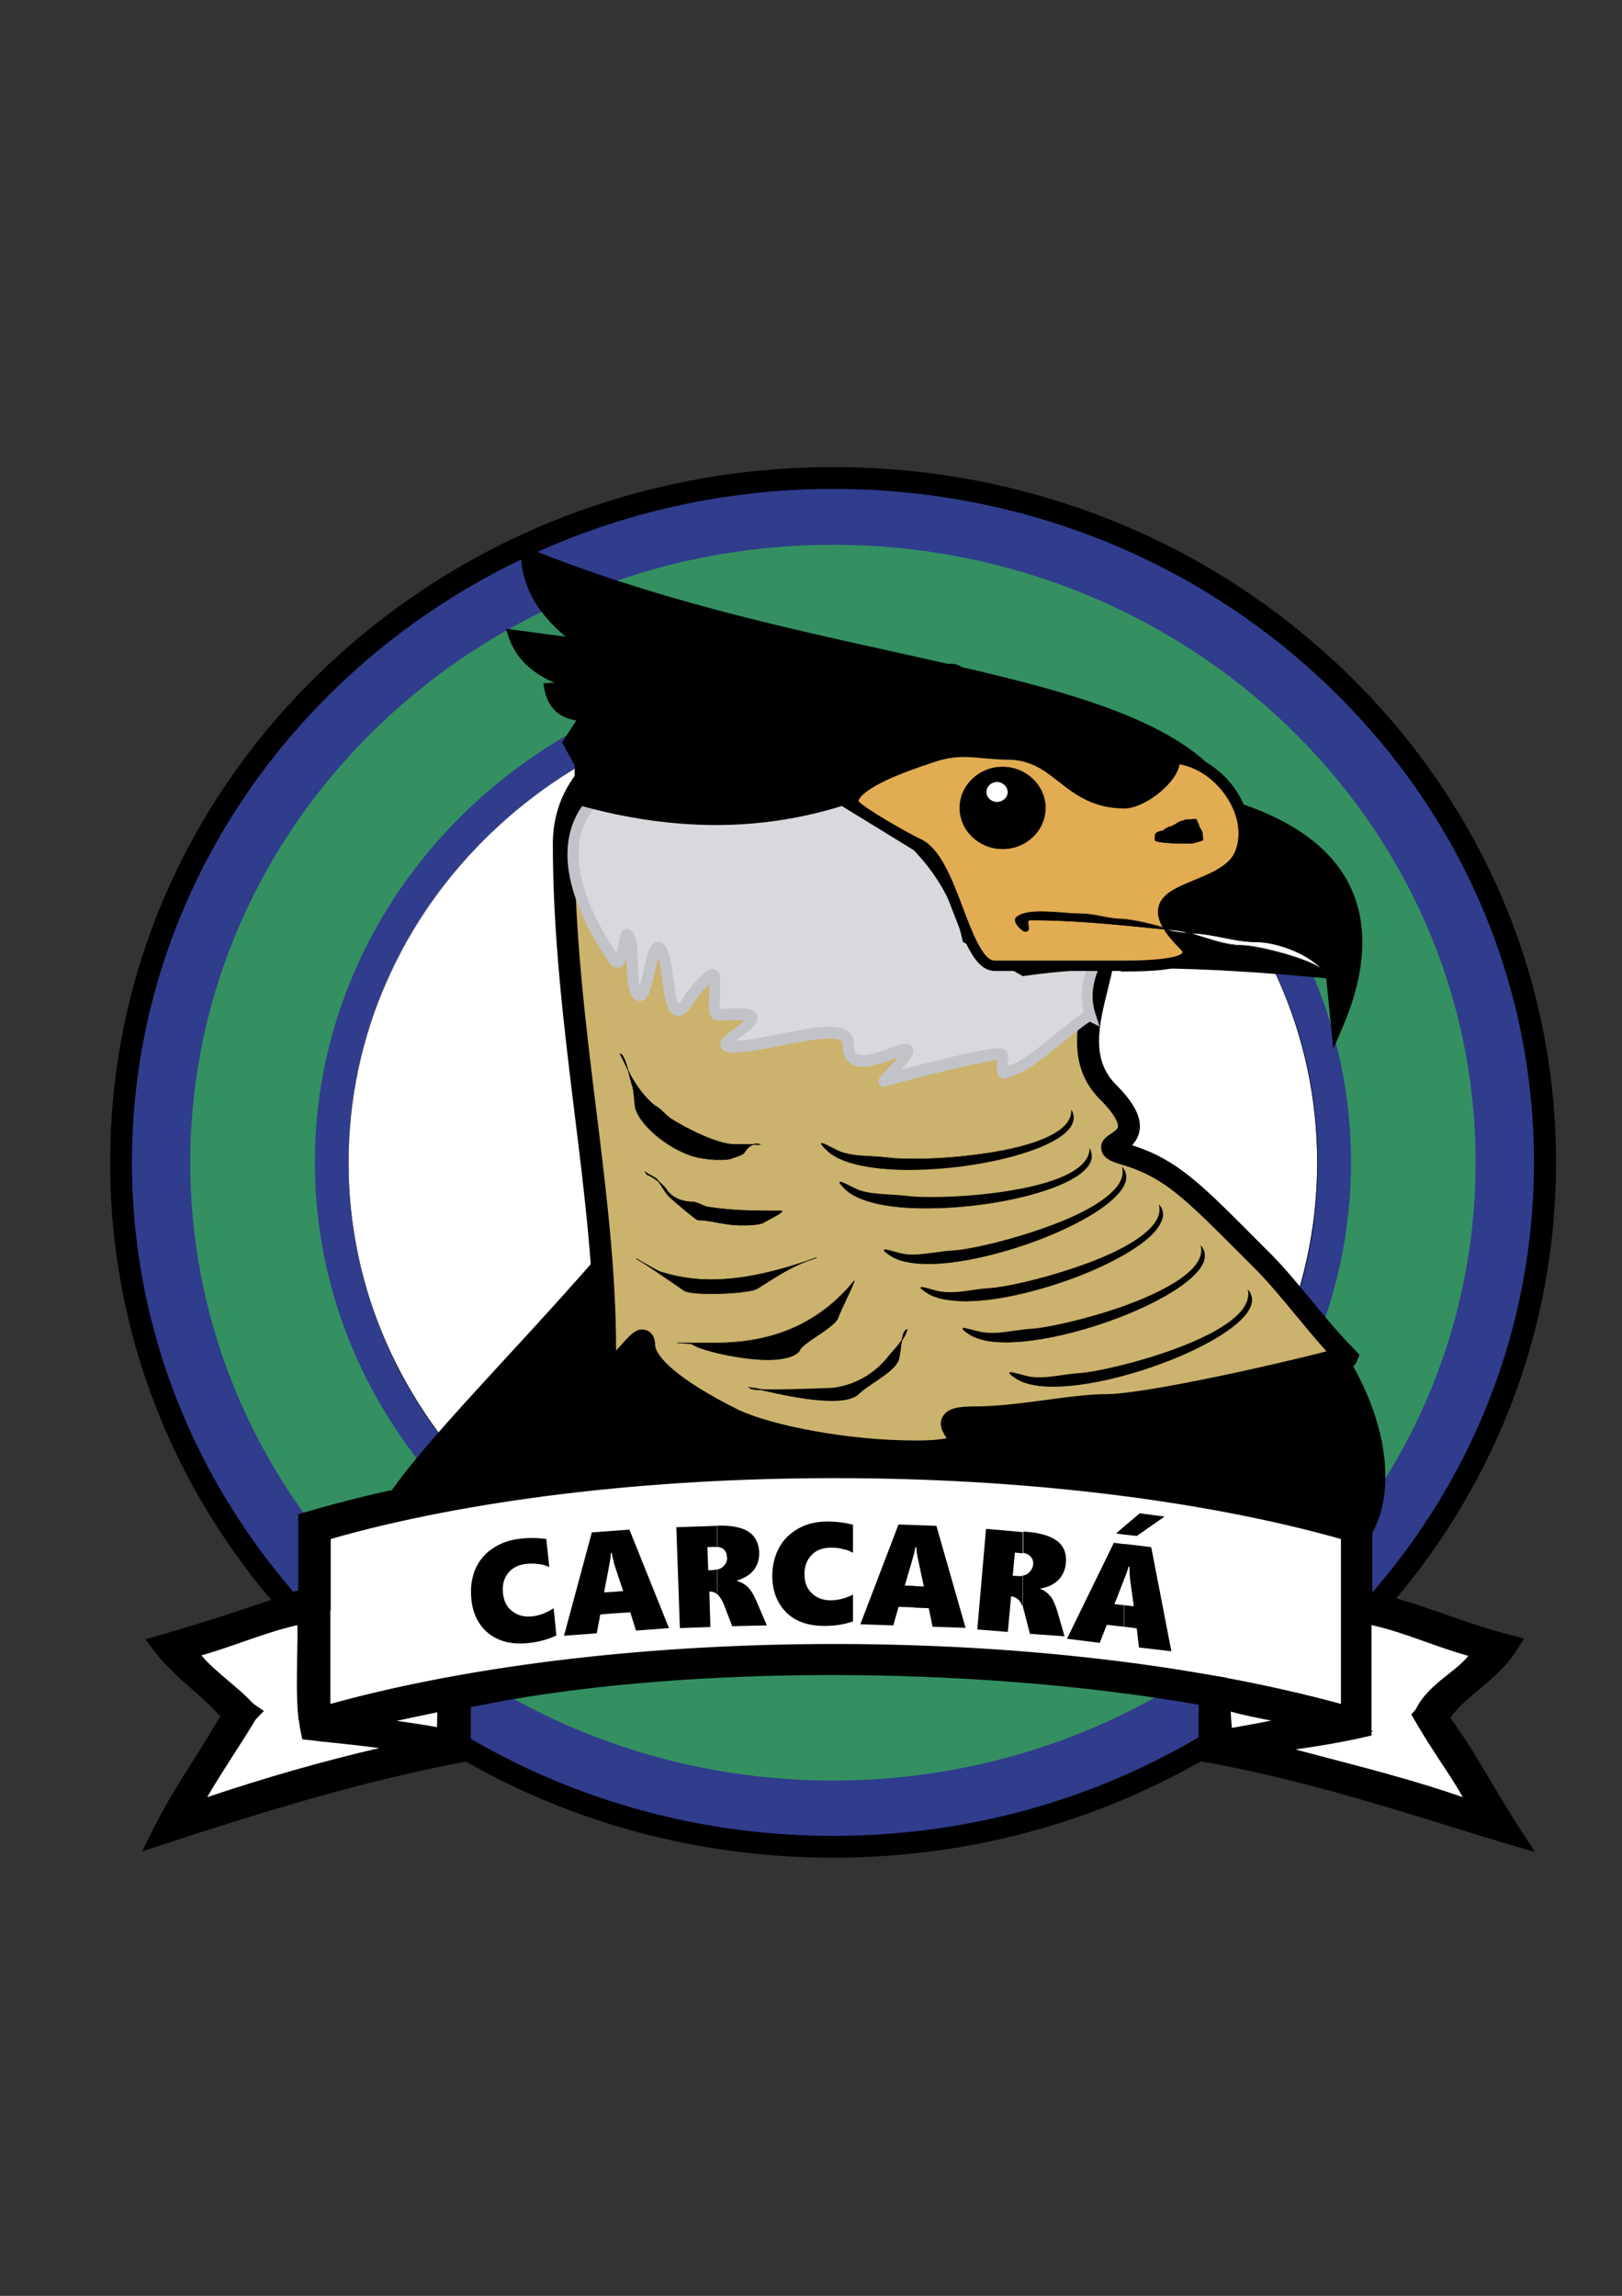 <?xml version="1.0" encoding="utf-8"?>
<!-- Generator: Adobe Illustrator 21.0.2, SVG Export Plug-In . SVG Version: 6.00 Build 0)  -->
<svg version="1.1" id="Camada_1" xmlns="http://www.w3.org/2000/svg" xmlns:xlink="http://www.w3.org/1999/xlink" x="0px" y="0px"
	 viewBox="0 0 595 842" style="enable-background:new 0 0 595 842;" xml:space="preserve">
<rect x="0" y="0" width="595" height="842" fill="#333333" stroke="none"/>
<style type="text/css">
	.st0{fill-rule:evenodd;clip-rule:evenodd;fill:#303C8C;}
	.st1{fill-rule:evenodd;clip-rule:evenodd;fill:#349061;}
	.st2{fill-rule:evenodd;clip-rule:evenodd;fill:#FFFFFF;}
	.st3{fill-rule:evenodd;clip-rule:evenodd;}
	.st4{fill-rule:evenodd;clip-rule:evenodd;fill:#CBB36D;}
	.st5{fill-rule:evenodd;clip-rule:evenodd;fill:#D8D9DD;}
	.st6{fill:#C2C3C9;}
	.st7{fill-rule:evenodd;clip-rule:evenodd;fill:#E2AC52;}
</style>
<g>
	<path class="st0" d="M305.6,175.4c-144.2,0-261.2,112.4-261.2,251s117,251,261.2,251c144.1,0,261.1-112.4,261.1-251
		S449.8,175.4,305.6,175.4z"/>
	<path d="M118.2,606.7C68,558.5,40.4,494.5,40.4,426.3c0-68.1,27.6-132.2,77.8-180.4c50.1-48.1,116.7-74.6,187.5-74.6
		c70.8,0,137.3,26.5,187.4,74.6c50.1,48.2,77.7,112.2,77.7,180.4S543.1,558.5,493,606.7c-50.1,48.1-116.6,74.6-187.4,74.6
		C234.8,681.3,168.3,654.8,118.2,606.7z M48.4,426.3c0,136.2,115.4,247,257.2,247c68.7,0,133.2-25.7,181.8-72.4
		c48.5-46.7,75.3-108.7,75.3-174.6c0-65.9-26.7-127.9-75.3-174.6c-48.6-46.7-113.1-72.4-181.8-72.4
		C163.8,179.4,48.4,290.2,48.4,426.3z"/>
</g>
<path class="st1" d="M305.6,199.8c-130.2,0-235.8,101.5-235.8,226.6c0,125.1,105.6,226.6,235.8,226.6
	c130.1,0,235.7-101.4,235.7-226.6C541.4,301.3,435.7,199.8,305.6,199.8z"/>
<path class="st0" d="M305.6,609c-104.7,0-190.1-82.1-190.1-182.7s85.4-182.7,190.1-182.7c104.6,0,190,82.1,190,182.7
	S410.2,609,305.6,609z"/>
<g>
	<path class="st2" d="M305.6,255.6c-98.1,0-177.8,76.5-177.8,170.8c0,94.3,79.6,170.9,177.8,170.9c98.1,0,177.6-76.5,177.6-170.9
		C483.3,332.1,403.7,255.6,305.6,255.6z"/>
	<path d="M236.4,583.9c-21.2-8.6-40.2-20.9-56.5-36.6c-16.3-15.7-29.2-34-38.1-54.3c-9.3-21.1-14-43.5-14-66.5
		c0-23.1,4.7-45.4,14-66.5c9-20.3,21.8-38.6,38.1-54.3c16.3-15.7,35.4-28,56.5-36.6c21.9-8.9,45.2-13.4,69.2-13.4
		c24,0,47.3,4.5,69.2,13.4c21.2,8.6,40.2,20.9,56.5,36.6c16.3,15.7,29.1,34,38.1,54.3c9.3,21.1,14,43.4,14,66.5
		c0,23.1-4.7,45.5-14,66.5c-9,20.4-21.8,38.6-38.1,54.3c-16.3,15.7-35.3,28-56.5,36.6c-21.9,8.9-45.2,13.4-69.2,13.4
		C281.6,597.3,258.3,592.8,236.4,583.9z M236.5,269.1c-21.2,8.6-40.2,20.9-56.5,36.6c-16.3,15.7-29.1,33.9-38.1,54.3
		c-9.3,21-14,43.4-14,66.4c0,23,4.7,45.4,14,66.4c9,20.3,21.8,38.6,38.1,54.3c16.3,15.7,35.3,28,56.5,36.6
		c21.9,8.9,45.2,13.4,69.1,13.4c24,0,47.2-4.5,69.1-13.4c21.1-8.6,40.1-20.9,56.4-36.6c16.3-15.7,29.1-33.9,38.1-54.3
		c9.3-21,14-43.4,14-66.4c0-23-4.7-45.4-14-66.4c-8.9-20.3-21.7-38.6-38.1-54.3c-16.3-15.7-35.3-28-56.4-36.6
		c-21.9-8.9-45.1-13.4-69.1-13.4C281.7,255.7,258.4,260.2,236.5,269.1z"/>
</g>
<g>
	<path class="st3" d="M270.1,388.5c9.4,53.9-218.9,226-82.1,167.5c48.2-20.6,107.8-9.9,163.1-9.9c40.5,0,89.9,2.2,115.7,16.8
		c52.8,29.9,61.3-104.2-115.7-143.4C331.3,415.2,287.9,389.5,270.1,388.5z"/>
	<path d="M138.4,570.8c-5.6-7.9,0.2-18.2,11.3-32.2c9-11.3,22.1-25.6,36-40.7c18.4-20,39.2-42.6,54.5-62.8
		c20.2-26.7,23.2-39.3,22.1-45.2l-1.7-9.9l10.1,0.6c11.4,0.6,28.9,8.7,47.6,17.3c13.1,6,26.7,12.3,34.7,14.1
		c46.3,10.2,83.8,27.5,111.6,51.3c22.4,19.2,37.4,42.1,42.1,64.5c4,19-0.1,35.1-10.9,42.9c-5.2,3.8-16.3,8.7-32.9-0.7
		c-24.9-14.2-75.7-15.8-111.7-15.8c-14.3,0-29-0.7-43.2-1.4c-40.6-2-82.5-4-116.7,10.6c-14,6-24.5,9.7-32.2,11.4
		c-1.9,0.4-5.2,1.2-8.7,1.2C146,576,141.3,574.9,138.4,570.8z M308.7,536.8c14,0.7,28.6,1.4,42.5,1.4c41.1,0,91.8,2,119.6,17.9
		c3.7,2.1,10.7,5.2,15.5,1.7c4.4-3.2,7.6-12.8,4.6-26.7c-11.7-55.9-83.6-90.7-141.6-103.5c-9.7-2.2-23.4-8.5-37.9-15.1
		c-11.6-5.3-24.4-11.2-33.6-14.1c-4.7,26.2-36.9,63.1-80.4,110.4c-15.9,17.3-36.8,40-43.2,50.9c4.8-1,13.8-3.6,30.7-10.9
		c24.8-10.6,52.4-13.3,80.5-13.3C279.8,535.4,294.3,536.1,308.7,536.8z"/>
</g>
<g>
	<path class="st2" d="M544.2,666.1l-96.5-27.7l-1.5-19.7c-102.3-15-196.1-13.5-281.7,4.2l-0.4,18.4l-96,24.7c5-16.1,13-28.2,22.6-38
		c-12.7-8.9-22-17-22.6-23.5l49.2-16.8v-26.3c112.4-33.2,250.3-36.6,378.7,0v27.2l48.2,15.9c4.4,3.9-14.3,16.4-21.5,24.6
		C529.9,641.5,541.5,652.6,544.2,666.1z"/>
	<path d="M444,641.5l-1.5-19.2c-98.6-14.2-190.8-12.8-274.1,4l-0.4,18.3L62.1,671.8l2.1-6.9c4.4-13.9,11-25.8,20.4-36.2
		c-13.7-9.9-19.9-17.2-20.5-23.8l-0.3-3.2l49.5-16.9v-26.4l2.9-0.8c118.9-35.1,257.7-35.1,380.9,0l2.9,0.8v27.3l46.3,15.3l0.6,0.5
		c1.3,1.2,2,2.7,2,4.5c0,4.7-5,9.3-13.8,17c-2.6,2.3-5.2,4.6-7.3,6.7c1.9,3,4.1,6,6.4,9.1c5.9,8.2,12.1,16.6,14.1,26.5l1.3,6.5
		L444,641.5z M160.6,619.7l3.1-0.6c85.9-17.8,181.2-19.3,283.1-4.3l3.2,0.5l1.5,20.1l86.6,24.9c-2.5-5.6-6.4-11.1-10.5-16.7
		c-2.9-4-5.9-8.1-8.4-12.3l-1.5-2.5l1.9-2.2c2.6-2.9,6.4-6.3,10.1-9.5c3.2-2.8,8.1-7,10.2-9.7L492,591.5v-27.1
		c-120.1-33.6-254.9-33.6-370.7,0v26.1L73.1,607c2,3.5,7.3,9.1,19.8,17.8l3.9,2.7l-3.3,3.4c-8.4,8.6-14.7,18.2-19.2,29.5l85.9-22.1
		L160.6,619.7z"/>
</g>
<g>
	<path class="st3" d="M140.9,637.2c-7.7-1-17.4-1.9-26.6-3c-2.4-12.4-0.4-29-1.1-43.1c-16.6,3-29.3,9.7-45.1,13.4
		c3,8.4,15.8,15.6,22.6,23.5c-7.4,12.8-16.2,24.3-22.6,38c23.2-8.2,47.4-15.4,72.9-21.2v3.7c-28.1,6.8-54.7,15.2-81.1,23.8
		c7.7-15.3,17.4-28.5,25.6-43.1c-7.4-9.6-18.3-16-25.6-25.7c18.3-5.3,36-11.2,53.4-17.4v-27.7c8.9-2.6,18.1-5,27.7-7.2v4.1
		c-8.1,1.9-16,4-23.6,6.2v68.8c7.6-2.2,15.5-4.2,23.6-6.1v3.9l-15.4,3.2c4.8,1.4,10.1,2.4,15.4,3.2V637.2z M164.5,638.4
		c0.2-3.3,0.4-11.4,0-15.4l-23.6,5v-3.9c98.3-22.8,231.9-22.6,330.5-0.1v4c-7.3-1.4-15-2.7-21.5-5c-4.5,1.3-0.9,10.7-2.1,15.4
		c8.1-1.2,15.7-2.8,23.6-4.2v3.9c-5.2,0.7-10.4,1.4-15.4,2.4c5.1,1.4,10.2,2.8,15.4,4.2v3.7c-9-2.2-18.2-4.2-27.7-5.9V622
		c-81.4-14.8-195.3-16.3-275,1v19.5c-9.4,1.8-18.6,3.9-27.7,6v-3.7c5.1-1.2,10.2-2.3,15.4-3.4c-1.4-1.9-7.4-3.1-15.4-4.2v-2.8
		C148.9,635.6,157.1,636.6,164.5,638.4L164.5,638.4z M471.4,551.1v3.9c-98.2-22.5-232.6-22.7-330.5,0.2v-4.1
		C239.8,528.6,372.5,528.5,471.4,551.1z M499.1,558.3V587c19.2,4.1,34.8,11.7,53.4,16.4c-6.8,10.7-19.2,15.7-25.6,26.7
		c9.9,13,17.7,28.2,26.7,42.1c-27.2-8.2-53.7-17-82.2-23.9v-3.7c24.8,6.6,50.2,12.7,72.9,21.5c-3.9-11.4-15-24.6-21.5-36.9
		c4.4-10.4,19.7-15.1,21.5-24.6c-15.9-3.6-28.4-10.6-45.1-13.4v42.1c-8.8,2-18.3,3.4-27.7,4.8v-3.9c5-0.8,10-1.6,15.4-1.9
		c-4.7-1.9-9.9-3.2-15.4-4.3v-4c8.5,1.9,16.7,4,24.6,6.3v-68.8c-7.9-2.3-16.1-4.4-24.6-6.4v-3.9C481,553.3,490.2,555.7,499.1,558.3z
		"/>
	<path d="M552.4,676.1c-6.7-2-13.4-4.1-19.9-6.1c-28.4-8.8-57.7-17.8-89.5-23.6l-3.3-0.6V640l-1.6-0.5l1.6-0.3v-14
		c-84.5-14.8-193.2-14.5-267,0.9v19.6l-3.2,0.6c-39.4,7.6-75.1,18.9-108.3,29.7l-9.1,3l4.3-8.6c4.6-9.2,10-17.7,15.2-25.9
		c3.1-4.9,6.2-9.9,9.2-15c-3.1-3.6-6.7-6.8-10.5-10.1c-4.7-4.1-9.5-8.4-13.5-13.6l-3.5-4.6l5.6-1.6c15.9-4.6,32.5-9.9,50.5-16.4
		v-27.9l2.9-0.8c53.3-15.7,122.3-24.3,194.1-24.3c0.1,0,0.2,0,0.2,0c71.8,0,140.7,8.6,193.9,24.3l2.9,0.8v28.5
		c9.5,2.3,18.2,5.3,26.6,8.2c7.6,2.7,15.5,5.4,23.7,7.5l5.4,1.4l-3,4.7c-3.6,5.7-8.6,9.8-13.3,13.8c-4.1,3.4-7.9,6.6-10.8,10.6
		c5.8,7.9,10.9,16.5,15.8,24.8c3,5.1,6.2,10.3,9.4,15.3l5.9,9.1L552.4,676.1z M122.8,639.2c-3-0.3-6-0.6-9-1l-2.9-0.3l-0.6-2.9
		c-0.3-1.4-0.5-2.9-0.7-4.4l-0.5-0.1l0.4-0.1c-0.8-7.1-0.6-15-0.5-22.8c0.1-3.9,0.2-7.8,0.1-11.6c-7,1.6-13.3,3.8-19.9,6.1
		c-4.9,1.7-10,3.5-15.3,5c2.4,3,6.1,6.1,9.7,9.2c3.5,2.9,7.1,6,9.9,9.2l1.9,2.2l-1.4,2.5c-2.8,4.8-5.8,9.4-8.7,13.9
		c-3.1,4.9-6.3,9.8-9.3,15c21.2-7.1,42-13.1,63.1-18C133.9,640.4,127.8,639.7,122.8,639.2z M522.9,602.1c-6.6-2.3-12.8-4.6-19.8-6.1
		v38.7l0.6,0.3l-0.6,0.1v1.4l-3.1,0.7c-7.9,1.8-16.5,3.2-24.8,4.4c2.9,0.8,5.8,1.5,8.7,2.3c17.6,4.6,35.8,9.3,52.7,15.2
		c-2.3-4.1-5.1-8.4-7.9-12.6c-3.3-5.1-6.8-10.3-9.5-15.4l-0.9-1.7l0.7-1.7c2.5-5.9,7.7-10.1,12.4-13.8c2.8-2.2,5.5-4.4,7.2-6.6
		C533.1,605.7,527.9,603.9,522.9,602.1z M466.2,631c-4.9-1-10-1.9-14.7-3.3c0,1.2,0.1,2.8,0.2,3.8c0.1,0.7,0.1,1.4,0.2,2.2
		c3.3-0.6,6.6-1.2,9.9-1.8c1.5-0.3,3.1-0.6,4.6-0.9C466.3,631.1,466.2,631,466.2,631z M145.5,631.1c0.7,0.1,1.4,0.2,2.1,0.3
		c4.3,0.6,8.8,1.3,13.1,2.1c0-1.8,0.1-3.8,0-5.6L145.5,631.1z M306.6,542.1c-0.2,0-0.3,0-0.5,0c-68.7,0-134.1,7.9-184.9,22.3v60.5
		c106.3-29.3,263.3-29.3,370.7,0v-60.5C440.9,550.1,375.2,542.1,306.6,542.1z"/>
</g>
<g>
	<path class="st3" d="M348.7,256.1c-3.8,0-7-2.8-7-6.3c0-3.5,3.2-6.3,7-6.3c3.7,0,6.9,2.8,6.9,6.3
		C355.6,253.3,352.4,256.1,348.7,256.1z"/>
	<path d="M341.6,249.8c0-3.6,3.2-6.4,7.1-6.4c3.9,0,7,2.9,7,6.4c0,3.5-3.1,6.4-7,6.4C344.8,256.2,341.6,253.3,341.6,249.8z
		 M341.8,249.8c0,3.4,3.1,6.2,6.9,6.2c3.7,0,6.8-2.8,6.8-6.2c0-3.4-3.1-6.2-6.8-6.2C344.9,243.6,341.8,246.4,341.8,249.8z"/>
</g>
<g>
	<path class="st2" d="M349.6,249.9c-1.2,0-2.2-0.9-2.2-2.1c0-1.2,1-2,2.2-2c1.2,0,2.2,0.9,2.2,2
		C351.8,248.9,350.8,249.9,349.6,249.9z"/>
	<path d="M347.4,247.8c0-1.2,1-2.1,2.3-2.1c1.3,0,2.3,0.9,2.3,2.1c0,1.2-1,2.2-2.3,2.2C348.4,250,347.4,249,347.4,247.8z
		 M347.6,247.8c0,1.1,0.9,2,2.1,2c1.2,0,2.1-0.9,2.1-2c0-1.1-0.9-1.9-2.1-1.9C348.5,245.9,347.6,246.7,347.6,247.8z"/>
</g>
<g>
	<path class="st4" d="M405.6,343.3c0,17.8-15.1,41,0.9,57c21.5,21.3-10.7,17.9,7.1,23.1c17,5.3,25,14.3,49,38.3
		c9.9,9.8,21.4,25.8,31.2,35.6c0.9,0.9-70.4,17.9-88.3,17.9c-12.5,0-32.1,4.5-48.1,4.5c-23.2,0,13.3,12.5-21.5,12.5
		c-24.8,0-53.4-5.3-66.7-11.6c-12.5-6.2-33-17.8-33-27.6c0-8-14.3,19.7-14.3,2.7c0-58.8-15.2-121.2-15.2-186.3
		C206.8,232.8,405.6,252.4,405.6,343.3z"/>
	<path d="M267.5,524.2c-18.9-9.4-30.1-17.8-33.8-25.6c-3.6,4-7.3,7.9-11.5,6.3c-4.2-1.6-4.2-7.1-4.2-9.2c0-28.4-3.5-57.3-7.3-87.9
		c-3.9-31.8-7.9-64.7-7.9-98.3c0-16.6,8.6-30.2,24.8-39.3c14.1-7.9,33.2-12.1,55.3-12.1c30.2,0,60.9,7.8,84.4,21.5
		c27.7,16.1,42.3,38.2,42.3,63.9c0,6.2-1.6,12.8-3.2,19.3c-3.3,13.2-6.3,25.6,2.9,34.9c6.5,6.5,9.3,11.7,8.8,16.4
		c-0.3,2.6-1.5,4.5-2.8,5.9c16.4,5.3,24.9,13.8,45.2,34.2c1.6,1.6,3.2,3.2,5,5c5.1,5,10.6,11.7,15.9,18.1
		c5.2,6.3,10.6,12.8,15.4,17.5l1.9,2.1l-1,2.4c-0.9,2-1,2.3-14.2,5.6c-7.5,1.9-17.1,4.1-26.3,6.1c-14.7,3.2-40.9,8.5-51.4,8.5
		c-5.6,0-12.9,1-20.6,2c-9.2,1.2-18.7,2.5-27.5,2.5c-1.3,0-2.2,0-3,0.1c1.1,1.9,2.3,4.5,0.8,7.3c-2,3.7-7.2,5-19.2,5
		C311.6,536.2,282.2,531,267.5,524.2z M347.1,527.2c-1.1-1.7-3-4.6-1.3-7.6c1.7-3.2,5.9-3.8,11.7-3.8c8.2,0,17.5-1.2,26.4-2.4
		c8-1.1,15.6-2.1,21.7-2.1c14.6,0,64.2-11.3,81-15.7c-3.7-4.1-7.6-8.8-11.4-13.4c-5.2-6.3-10.6-12.8-15.4-17.5c-1.7-1.7-3.4-3.4-5-5
		c-20.1-20.1-27.6-27.7-42.4-32.3c-3.9-1.1-7.9-2.3-8.4-5.9c-0.5-3.1,2-4.7,3.5-5.7c1.5-1,2.5-1.7,2.6-2.6c0.1-0.7-0.2-3.6-6.5-9.9
		c-12.5-12.5-8.5-28.5-5-42.5c1.5-6.2,3-12.1,3-17.3c0-15.8-6.6-38.5-38.3-57c-22-12.8-52-20.4-80.4-20.4
		c-20.4,0-38.6,3.9-51.4,11.1c-13.7,7.7-20.7,18.6-20.7,32.3c0,33.1,4,65.8,7.9,97.4c3.8,30.7,7.3,59.6,7.3,88.4
		c0.8-0.8,1.5-1.7,2.1-2.3c3.2-3.6,5.7-6.4,9.1-5.1c1.1,0.4,3.1,1.7,3.1,5.2c0,4.2,8.1,12.8,30.7,24c11.8,5.5,39.3,11.2,65,11.2
		c6.4,0,9.6-0.5,11.2-0.8C347.2,527.3,347.2,527.2,347.1,527.2z"/>
</g>
<g>
	<path class="st5" d="M400,372.6c-1.9-0.9-21.4,17.6-27.6,19.4c-5.7,1.9-4.8,3.4-4.8-5.2c0-1.9-35.6,7.1-43.3,9.5
		c-1.4,0.4,16.6-15.2,4.3-10.4c-9.5,3.7-17.6,6.1-17.6-2.9c0-10-28.5,0.9-42.3,0.9c-10.9,0,18.1-11.9,1.9-11.9
		c-10.9,0-8.6,2.9-8.6-12.8c0-5.7-9,6.6-9,6.6c-10,17.1-6.7-18.1-11.9-18.1c-2.9,0-3.8,19.1-7.1,17.1c-3.3-2.4-1.4-17.1-3.3-20.9
		c-2.9-6.2-1.4,14.7-6.2,7.1c-45.6-69,24.7-79.8,91.7-79.8c38.5,0,47.5,23.8,73.2,43.2C425.2,341.2,392.4,348.9,400,372.6z"/>
	<path class="st6" d="M322.6,397.4c-0.9-1.4-0.1-2.2,2.4-4.8c1-1,3-3.1,4.5-4.8c0,0,0,0-0.1,0c-6.9,2.7-13.4,4.9-17.3,2.3
		c-2-1.3-3-3.7-3-7c0-0.8-0.3-1.1-0.5-1.3c-2.7-2.2-13.2-0.1-21.7,1.6c-6.5,1.3-13.1,2.6-18.1,2.6c-1.1,0-3.7,0-4.4-2.1
		c-0.8-2.3,1.5-4,5-6.6c1.1-0.8,2.8-2.1,3.8-3.1c-0.5-0.1-1.3-0.1-2.4-0.1c-1.7,0-3.1,0.1-4.2,0.1c-2.5,0.1-4.2,0.2-5.4-1
		c-1.3-1.3-1.3-3.1-1.1-7.1c0.1-1.5,0.1-3.2,0.1-5.3c-1.4,1.3-3.5,3.7-5.3,6.2c-1.8,3.1-4,6.1-6.8,5.5c-3.5-0.7-4.3-6.3-5.2-13.4
		c-0.3-2.4-0.8-6-1.4-8c-0.5,1.5-1,3.9-1.4,5.6c-1.3,5.9-2.1,9.3-4.3,10.2c-0.8,0.4-1.8,0.3-2.6-0.2l-0.2-0.1
		c-2.5-1.8-2.9-6.3-3.1-13.5c0-0.6,0-1.1-0.1-1.7c-0.5,1.8-1.3,3.2-2.8,3.5c-2.2,0.4-3.6-1.8-4-2.5c-14.7-22.2-18.5-40.3-11.3-53.8
		c14.1-26.2,66.5-29.2,104.6-29.2c28.5,0,41.1,12.5,55.8,26.9c5.6,5.5,11.5,11.3,18.6,16.7c23.3,17.4,18.6,28,14,38.3
		c-2.7,6.1-5.5,12.4-2.8,20.7l1.5,4.5l-3.6-1.8c-1.6,0.9-6,4.4-9.6,7.3c-7.9,6.4-13.8,11-17.1,12c-0.9,0.3-1.7,0.6-2.3,0.9
		c-1.4,0.6-2.7,1.1-3.9,0.3c-1.3-0.9-1.3-2.2-1.2-5.1c0-0.4,0-0.8,0-1.3c-6.8,0.7-33.4,7.4-40.7,9.6l-1.6,0.4L322.6,397.4z
		 M368.8,385.1c0.6,0.4,0.9,1.1,0.9,1.7c0,1.3,0,2.3,0,3.2c0,0.3,0,0.6,0,0.9c0.6-0.2,1.3-0.5,2.2-0.8c2.9-0.9,10.4-6.9,15.8-11.3
		c5.1-4.1,8-6.4,9.9-7.5c-2.2-8.9,0.8-15.7,3.5-21.7c4.5-10,8-18-12.7-33.5c-7.4-5.6-13.3-11.4-19-17c-14-13.8-26.2-25.8-53-25.8
		c-58.2,0-91.3,8.9-101.1,27.1c-6.4,12-2.8,28.5,10.9,49.3c0.2-1,0.4-2.2,0.6-3.1c0.5-3.3,0.9-5.5,2.9-5.8c1.9-0.3,2.8,1.7,3,2.2
		c1,2,1.1,5.6,1.3,9.7c0.1,2.5,0.2,6.5,0.7,8.8c0.5-1.7,1.1-4.2,1.5-6c1.3-6,2.2-10,5.2-10c3.8,0,4.5,5.6,5.5,12.8
		c0.4,3.2,1.1,8.4,2,9.8c0.4-0.3,1.3-1.2,2.6-3.5l0.1-0.2c7.2-9.9,9.7-9.1,10.6-8.8c0.7,0.2,2,1,2,3.4c0,2.9-0.1,5.2-0.1,7
		c-0.1,1.7-0.1,3.3,0,4c0.5,0,1.5,0,2.3-0.1c1.2-0.1,2.6-0.1,4.4-0.1c3,0,6.1,0.3,6.9,2.6c0.9,2.7-2.2,5-5.8,7.8
		c-0.6,0.4-1.3,1-1.9,1.5c4.4-0.2,10.4-1.4,16.2-2.5c11.2-2.2,20.9-4.2,25-0.8c1.3,1.1,2,2.6,2,4.4c0,1.9,0.4,3.2,1.2,3.7
		c2.5,1.7,10-1.3,13.6-2.7c1.8-0.7,5.2-2,6.6,0.2c1.3,1.9-0.2,4.2-4,8.3c4.8-1.3,11.1-2.9,17-4.3c12.1-2.9,17-3.6,19.2-3.6
		C368.1,384.6,368.5,384.9,368.8,385.1z M274.2,374.5L274.2,374.5L274.2,374.5z M260.2,359L260.2,359L260.2,359z"/>
</g>
<g>
	<path class="st3" d="M490.4,376.9c15.4-35.3,8.9-66.2-37.7-80.9c-24.8-51.1-147.7-47.6-259.4-93c0.1,12.6,7.3,23.8,21.7,33.5
		l-26.4-3.5c2.8,8.4,9.9,15.3,26,18.9l-12.8,0.7c1.1,5.8,4.5,9.9,13.2,10l-6.4,9.9l4.2,7.8v13.2c32.1,8.9,64.2,10.2,96.3,0
		l27.4,16.8c9.5,9.9,15.7,21.2,18.5,33.8l20.7,11.8c32-4.6,71.1-3,112.7,1.1L490.4,376.9z"/>
	<path d="M486.5,358.8c-48-4.6-83.2-4.9-110.6-0.9l-0.7,0.1l-22-12.6l-0.2-0.9c-2.7-12.2-8.7-23.2-17.8-32.7l-26.4-16.2
		c-30.4,9.4-62,9.3-96.5-0.3l-1.5-0.4v-14.2l-4.6-8.4l5.2-8.1c-6.6-1-10.4-4.8-11.7-11.4l-0.4-2.2l4.1-0.2
		c-8.8-3.8-14.3-9.3-16.8-16.8l-1-3l21.9,2.9c-10.8-9-16.3-19.2-16.4-30.5l0-3l2.8,1.1c44.8,18.2,91.6,28.6,132.9,37.7
		c62.2,13.8,111.5,24.7,127.2,55.5c21.2,6.9,35.3,17.5,41.7,31.7c6.4,14.2,5.2,31.6-3.6,51.7l-3,6.9L486.5,358.8z M216.1,234.8
		l7.1,4.8l-31.3-4.2c3.7,7.1,11.2,11.8,23.2,14.5l14.1,3.1l-24.8,1.4c1.1,3.2,3.7,6,10.7,6.1l3.6,0.1l-7.7,12l3.9,7.3v12.2
		c33.5,9.1,64.2,8.9,93.7-0.4l0.9-0.3l28.4,17.4l0.2,0.2c9.5,9.9,15.9,21.3,18.8,33.9l19.3,11c27.9-3.9,63.7-3.6,112.5,1.2l1.6,0.2
		l1.4,13.4c5.6-15.9,5.8-29.6,0.6-40.9c-6-13.3-19.5-23.3-40.1-29.8l-0.8-0.3l-0.4-0.8c-14.4-29.7-63.2-40.5-124.9-54.1
		c-40.5-9-86.3-19.1-130.6-36.7C196.6,216.6,203.6,226.3,216.1,234.8z"/>
</g>
<g>
	<path class="st7" d="M430.9,277.8c0.8,7.1-11.7,16.6-18.4,16.6c-21.3,0-23.8-17.9-43-17.9c-10,0-17.1-2.9-28.4,1.3
		c-7.5,2.4-28.4,9.6-28.4,16.3c0,2.4,20.4,13.8,24.2,15.4c13,6.3,16.7,44.6,27.9,44.6h44.6c7.1,0,33,0.4,24.6-7.9
		c-23-23,14.6-17.9,20.9-33.4C460.9,298.3,447.1,279,430.9,277.8z"/>
	<path d="M410.6,356.1l-45.6,0c-7.1,0-10.9-10.1-15.4-21.7c-3.6-9.5-7.8-20.4-13.4-23.1c-2.1-0.9-8.2-4.2-13.7-7.5
		c-11.7-7-11.7-8.5-11.7-9.7c0-3.6,3.1-9.5,29.7-18.1c8.4-3.1,14.5-2.5,20.9-1.9c2.6,0.2,5.3,0.5,8.2,0.5c10.1,0,15.9,4.6,21.5,9
		c5.8,4.6,11.2,8.9,21.5,8.9c3.5,0,9.4-3.4,13.2-7.6c2.2-2.5,3.4-5,3.2-6.8l-0.3-2.4l2.4,0.2c8.8,0.7,17.6,6.4,22.9,14.9
		c4.7,7.6,5.8,15.9,3,22.9c-2.7,6.8-10.4,9.9-17.1,12.7c-5.3,2.2-10.3,4.2-10.9,7.3c-0.5,2.5,1.7,6.3,6.7,11.3
		c2.6,2.6,2.5,4.6,1.9,5.9c-1.9,4.5-11.8,5.4-26.2,5.4C411.1,356.1,410.9,356.1,410.6,356.1z M428.7,287.5c-4.6,5.1-11.5,9-16.2,9
		c-11.6,0-18.2-5.2-24-9.7c-5.3-4.2-10.4-8.2-19-8.2c-3.1,0-5.8-0.3-8.5-0.5c-6.2-0.6-11.6-1.1-19.2,1.7
		c-23.4,7.6-26.6,12.5-26.9,14c2.3,2.7,18.6,12,23,14c7.1,3.4,11.3,14.5,15.4,25.3c3.4,9,7.3,19.2,11.6,19.2h44.6l1,0
		c21.2,0.1,23.1-2.5,23.3-3c0,0,0-0.5-1.1-1.5c-6.1-6.1-8.6-10.9-7.8-14.9c1-5.2,7-7.6,13.3-10.2c6.3-2.6,12.8-5.3,14.9-10.5
		c2.3-5.8,1.3-12.8-2.7-19.2c-4.2-6.8-10.9-11.5-17.7-12.7C432.3,283,430.4,285.6,428.7,287.5z"/>
</g>
<g>
	<path class="st2" d="M486.1,356.8c-4.9-6.5-17.1-11.3-25.5-11.3c-8.1,0-15.8-3.2-24.3-3.2c-1.6,0-10.3-1.3-7.7-1.3
		c8.4,0,17.7,5.8,27.1,5.8C461.2,346.8,483.5,352.3,486.1,356.8z"/>
	<path d="M485.3,356c-4.4-4.3-24.3-9.2-29.6-9.2c-4.8,0-9.7-1.5-14.3-3c-1.7-0.5-3.3-1-4.9-1.5c-0.1,0-0.1,0-0.2,0
		c-0.7,0-2.9-0.3-4.6-0.5c-3.7-0.5-3.7-0.7-3.7-0.8c0-0.1,0.2-0.2,0.6-0.2c2.6,0,5.2,0.5,7.9,1.3c4.2,0,8.3,0.9,12.2,1.6
		c3.9,0.8,7.9,1.6,11.8,1.6c7.7,0,19.5,4.3,24.9,10.5c0.3,0.3,0.5,0.6,0.7,0.9l-0.2,0.1C485.8,356.6,485.6,356.3,485.3,356z
		 M441.4,343.6c4.7,1.5,9.5,3,14.3,3c2.9,0,9.9,1.4,16.3,3.3c3.6,1.1,9.2,2.9,12.3,5c-5.7-5.6-16.5-9.4-23.7-9.4
		c-4,0-8-0.8-11.9-1.6c-3.7-0.7-7.5-1.5-11.4-1.6C438.7,342.8,440,343.2,441.4,343.6z M428.5,341.1c1.2,0.3,5.1,0.9,7,1
		C433.2,341.5,430.9,341.1,428.5,341.1C428.6,341.1,428.6,341.1,428.5,341.1z"/>
</g>
<g>
	<path class="st3" d="M428.6,341c-3.2-1.6-13.9-3.9-17.4-3.9c-4.2,0-9.7-1.9-14.5-1.9c-6.1,0-20-2.5-23.8,1.3
		c-1.7,1.7,2.2,5.2,3.2,5.2c3,0-0.3-4.2,1.9-4.2C395.2,337.4,411.6,339.3,428.6,341z"/>
	<path d="M372.5,338.4c-0.3-0.8-0.3-1.5,0.2-2c2.9-2.9,11.3-2.2,18-1.7c2.2,0.2,4.4,0.3,5.9,0.3c2.5,0,5.2,0.5,7.8,1
		c2.4,0.5,4.7,0.9,6.7,0.9c3.4,0,14.1,2.3,17.5,3.9l0.5,0.3l-0.6-0.1c-2.1-0.2-4.2-0.4-6.2-0.6c-15.1-1.5-29.3-2.9-44.5-2.9
		c-0.3,0-0.5,0.1-0.6,0.2c-0.2,0.3-0.2,0.9,0,1.5c0.1,0.8,0.2,1.5-0.2,2c-0.2,0.3-0.6,0.4-1.2,0.4
		C375.3,341.7,373.2,339.9,372.5,338.4z M422.4,340.2c1.8,0.2,3.7,0.4,5.6,0.5c-3.9-1.6-13.5-3.6-16.8-3.6c-2,0-4.3-0.4-6.8-0.9
		c-2.6-0.5-5.3-1-7.8-1c-1.6,0-3.7-0.2-5.9-0.3c-6.7-0.5-15-1.2-17.8,1.6c-0.4,0.4-0.5,1-0.2,1.8c0.6,1.6,2.7,3.2,3.3,3.2
		c0.5,0,0.8-0.1,1-0.3c0.3-0.4,0.2-1.1,0.1-1.8c-0.1-0.7-0.2-1.3,0.1-1.7c0.2-0.2,0.4-0.3,0.7-0.3
		C393.1,337.3,407.3,338.7,422.4,340.2z"/>
</g>
<g>
	<path class="st3" d="M367.8,311.3c-8.6,0-15.7-6.7-15.7-15c0-8.2,7.1-15,15.7-15c8.6,0,15.7,6.8,15.7,15
		C383.5,304.6,376.5,311.3,367.8,311.3z"/>
	<path d="M352,296.3c0-8.3,7.1-15.1,15.8-15.1s15.8,6.8,15.8,15.1s-7.1,15.1-15.8,15.1S352,304.6,352,296.3z M352.3,296.3
		c0,8.2,7,14.9,15.6,14.9s15.6-6.7,15.6-14.9s-7-14.9-15.6-14.9S352.3,288.1,352.3,296.3z"/>
</g>
<g>
	<path class="st3" d="M438.6,300.4l0.4,0.9c0,0.4,0.6,1.2,0.6,1.6c0,0.6,1.1,1.7,1.3,2.9c0,0.2,0.2,2.4,0.2,2.4c0,0.2-3.7,1.2-4,1.2
		c-1.1,0-2.2,0-3.3,0c-1.1,0-9.9-0.2-10.2-1.2c0-0.2,0-1.5,0-1.7c0-1.4,2-1.6,2.9-1.8c0.2,0,0.9-0.9,1.3-0.9c0.7,0,0.2-0.4,0.9-0.4
		c1.5,0,3.5-2.2,5-2.2c0.2,0,0.4-0.4,0.9-0.4C436,300.6,437,300.6,438.6,300.4z"/>
	<path d="M423.7,308.1v-1.7c0-1.3,1.6-1.6,2.6-1.8c0.1,0,0.3-0.1,0.4-0.1c0.1,0,0.2-0.2,0.4-0.3c0.3-0.3,0.6-0.6,0.9-0.6
		c0.3,0,0.3-0.1,0.4-0.2c0.1-0.2,0.2-0.3,0.6-0.3c0.7,0,1.6-0.6,2.5-1.1c0.9-0.6,1.8-1.1,2.6-1.1c0.1,0,0.1-0.1,0.2-0.1
		c0.2-0.1,0.4-0.3,0.6-0.3c1.1,0,2.2,0,3.8-0.2l0.1,0l0.5,0.9l0,0c0,0.2,0.2,0.5,0.3,0.7c0.2,0.3,0.3,0.6,0.3,0.8
		c0,0.3,0.2,0.7,0.5,1.1c0.3,0.5,0.7,1.1,0.8,1.8c0,0.2,0.1,1.6,0.2,2.4c0,0.4-4,1.3-4.1,1.3h-3.3
		C433.8,309.4,423.9,309.3,423.7,308.1z M440.9,305.8c-0.1-0.6-0.5-1.2-0.8-1.7c-0.3-0.5-0.5-0.9-0.5-1.2c0-0.2-0.2-0.5-0.3-0.7
		c-0.2-0.3-0.3-0.6-0.3-0.8l-0.4-0.8c-1.5,0.2-2.6,0.2-3.8,0.2c-0.2,0-0.4,0.1-0.5,0.2c-0.1,0.1-0.2,0.2-0.4,0.2
		c-0.7,0-1.6,0.6-2.5,1.1c-0.9,0.6-1.8,1.1-2.6,1.1c-0.3,0-0.3,0.1-0.4,0.2c-0.1,0.2-0.2,0.3-0.6,0.3c-0.2,0-0.5,0.3-0.8,0.5
		c-0.3,0.2-0.4,0.3-0.5,0.3c0,0,0,0,0,0c-0.1,0-0.3,0.1-0.4,0.1c-1,0.2-2.4,0.5-2.4,1.6l0,1.7c0.2,0.7,7.2,1.1,10,1.1h3.3
		c0.3,0,3.5-0.8,3.8-1.1C441.1,307.8,440.9,305.9,440.9,305.8z"/>
</g>
<g>
	<path class="st2" d="M365.8,294.2c-2.2,0-4-1.7-4-3.7c0-2.1,1.8-3.8,4-3.8c2.2,0,4,1.7,4,3.8C369.8,292.6,368,294.2,365.8,294.2z"
		/>
	<path d="M361.6,290.5c0-2.2,1.9-3.9,4.1-3.9s4.1,1.8,4.1,3.9c0,2.1-1.9,3.9-4.1,3.9S361.6,292.6,361.6,290.5z M361.8,290.5
		c0,2,1.8,3.6,3.9,3.6c2.2,0,3.9-1.6,3.9-3.6c0-2-1.8-3.7-3.9-3.7C363.6,286.8,361.8,288.4,361.8,290.5z"/>
</g>
<g>
	<path class="st3" d="M393,407.3c0,16.2-54.7,19-67,17.4c-6-0.9-14-0.3-19.1-2.9c-3.1-1.4-8.6-4.8-3.7,0
		C319.1,437.7,401.8,424.3,393,407.3z"/>
	<path d="M303.2,421.8c-2-2-2.1-2.3-1.9-2.5c0.2-0.3,1.2,0.1,3.5,1.3c0.8,0.4,1.6,0.8,2.2,1.1c3.5,1.8,8.2,2.1,12.9,2.3
		c2.2,0.1,4.3,0.3,6.2,0.5c5.4,0.7,18.5,0.6,31.2-1c20.2-2.5,28.7-6.8,32.4-9.9c2.2-1.9,3.3-4,3.3-6.3v-0.4l0.2,0.4
		c1.6,3.1,0.3,6.3-3.8,9.3c-7.8,5.7-25.6,10.5-44.4,12c-4.1,0.3-8.1,0.5-11.8,0.5C318.6,429,307.8,426.5,303.2,421.8z M389.7,413.7
		c-3.7,3.2-12.3,7.5-32.5,10c-12.7,1.5-25.8,1.7-31.2,1c-1.9-0.3-4-0.4-6.2-0.5c-4.6-0.3-9.4-0.6-12.9-2.4c-0.7-0.3-1.5-0.7-2.2-1.1
		c-1.2-0.6-3-1.5-3.2-1.3c0,0.1,0,0.4,1.9,2.3c5.8,5.8,21.3,8.3,41.5,6.6c18.7-1.5,36.5-6.3,44.2-12c3.9-2.8,5.2-5.7,3.9-8.6
		C392.9,409.9,391.8,411.9,389.7,413.7z"/>
</g>
<g>
	<path class="st3" d="M399.7,421.4c0,16.3-54.8,19.2-67,17.4c-6-0.9-14-0.3-19.1-2.9c-3.1-1.4-8.5-4.8-3.7,0
		C325.9,452,408.6,438.6,399.7,421.4z"/>
	<path d="M309.9,436.1c-2-2-2-2.4-1.9-2.6c0.2-0.3,1.2,0.1,3.4,1.2c0.8,0.4,1.6,0.8,2.3,1.1c3.5,1.8,8.2,2,12.9,2.3
		c2.2,0.1,4.3,0.3,6.2,0.5c5.3,0.7,18.4,0.6,31.1-1c20.2-2.5,28.8-6.8,32.4-10c2.2-1.9,3.4-4.1,3.4-6.4V421l0.2,0.4
		c1.6,3.2,0.3,6.3-3.8,9.3c-7.8,5.7-25.6,10.5-44.4,12c-4.1,0.3-8.1,0.5-11.8,0.5C325.4,443.3,314.5,440.7,309.9,436.1z M396.4,428
		c-3.7,3.2-12.3,7.5-32.5,10c-12.7,1.6-25.9,1.7-31.2,1c-1.9-0.3-4-0.4-6.2-0.5c-4.6-0.3-9.5-0.6-12.9-2.4c-0.7-0.3-1.5-0.7-2.3-1.1
		c-1.2-0.6-2.9-1.5-3.1-1.3c0,0.1,0,0.4,1.9,2.3c5.8,5.8,21.3,8.3,41.6,6.6c18.7-1.5,36.5-6.4,44.3-12c3.9-2.8,5.2-5.8,4-8.7
		C399.7,424.1,398.5,426.1,396.4,428z"/>
</g>
<g>
	<path class="st3" d="M411.8,428.4c3.2,16-49.8,29.7-62.2,30.5c-6,0.3-13.8,2.4-19.3,1c-3.3-0.8-9.4-3.1-3.6,0.7
		C345.5,473,423.9,443.4,411.8,428.4z"/>
	<path d="M326.7,460.6c-2.4-1.6-2.5-2-2.4-2.2c0.2-0.4,1.2-0.1,3.8,0.6c0.8,0.2,1.6,0.5,2.3,0.6c3.7,1,8.3,0.3,12.8-0.3
		c2.3-0.3,4.4-0.6,6.4-0.7c5.4-0.3,18.2-3.1,30.3-7.2c19.3-6.4,26.8-12.4,29.8-16.2c1.8-2.3,2.5-4.7,2-6.9l-0.1-0.4l0.3,0.3
		c2.2,2.8,1.6,6.1-1.9,9.9c-6.5,7.1-23,15.4-41.1,20.6c-11,3.2-20.7,4.8-28.4,4.8C334.5,463.6,329.7,462.6,326.7,460.6z
		 M409.9,435.5c-3,3.9-10.6,9.8-29.9,16.3c-12.1,4.1-25,6.8-30.4,7.2c-2,0.1-4.2,0.4-6.4,0.7c-4.5,0.6-9.2,1.3-12.9,0.3
		c-0.7-0.2-1.5-0.4-2.3-0.6c-1.3-0.4-3.4-1-3.5-0.7c0,0,0,0.4,2.3,1.9c6.8,4.5,22.6,3.9,42.1-1.8c18.1-5.2,34.5-13.5,41-20.6
		c3.2-3.6,4-6.7,2.2-9.3C412.3,431,411.6,433.2,409.9,435.5z"/>
</g>
<g>
	<path class="st3" d="M425.3,442.1c3.2,15.9-49.8,29.6-62.2,30.4c-6,0.4-13.8,2.5-19.3,1c-3.4-0.8-9.4-3-3.6,0.7
		C359,486.7,437.4,457.1,425.3,442.1z"/>
	<path d="M340.1,474.3c-2.4-1.6-2.5-1.9-2.4-2.1c0.2-0.4,1.2-0.1,3.8,0.6c0.8,0.2,1.6,0.5,2.3,0.6c3.8,1,8.5,0.4,13.1-0.3
		c2.2-0.3,4.2-0.6,6.1-0.7c5.4-0.3,18.2-3.1,30.4-7.2c19.3-6.4,26.8-12.4,29.8-16.2c1.8-2.3,2.5-4.6,2-6.9l-0.1-0.4l0.3,0.3
		c2.2,2.7,1.6,6.1-1.9,9.8c-6.4,7.1-23,15.4-41.1,20.6c-11,3.2-20.8,4.8-28.5,4.8C347.9,477.3,343.2,476.3,340.1,474.3z
		 M423.4,449.2c-3,3.9-10.5,9.8-29.9,16.3c-12.2,4.1-25,6.8-30.4,7.2c-1.9,0.1-4,0.4-6.1,0.7c-4.6,0.7-9.4,1.3-13.2,0.3
		c-0.7-0.2-1.5-0.4-2.3-0.6c-1.3-0.4-3.4-0.9-3.5-0.7c0,0.1,0.1,0.4,2.4,1.9c6.8,4.5,22.6,3.9,42.1-1.8c18.1-5.2,34.6-13.5,41-20.6
		c3.2-3.5,3.9-6.6,2.1-9.2C425.8,444.7,425.1,446.9,423.4,449.2z"/>
</g>
<g>
	<path class="st3" d="M440.7,457.1c3.2,15.9-49.8,29.7-62.2,30.4c-6,0.4-13.8,2.5-19.3,1c-3.3-0.7-9.3-3-3.6,0.8
		C374.4,501.7,452.8,472.1,440.7,457.1z"/>
	<path d="M355.5,489.4c-2.4-1.6-2.5-2-2.4-2.2c0.2-0.4,1.2-0.1,3.6,0.5c0.9,0.2,1.7,0.5,2.5,0.6c3.8,1,8.5,0.4,13.1-0.3
		c2.2-0.3,4.2-0.6,6.1-0.7c5.3-0.3,18.1-3.1,30.3-7.1c8.7-2.9,24.1-8.9,29.8-16.2c1.8-2.3,2.5-4.7,2-6.9l-0.1-0.4l0.3,0.3
		c2.2,2.8,1.6,6.1-1.9,9.9c-6.5,7.1-23,15.4-41.1,20.6c-11,3.2-20.7,4.8-28.4,4.8C363.3,492.4,358.6,491.4,355.5,489.4z
		 M438.7,464.2c-3,3.9-10.6,9.8-29.9,16.3c-12.7,4.2-25.1,6.8-30.4,7.1c-1.9,0.1-4,0.4-6.1,0.7c-4.6,0.7-9.4,1.3-13.2,0.3
		c-0.8-0.2-1.6-0.4-2.5-0.6c-1.3-0.4-3.2-0.9-3.3-0.7c0,0,0,0.4,2.3,1.9c6.8,4.5,22.6,3.9,42.1-1.8c18.1-5.2,34.5-13.5,41-20.6
		c3.2-3.6,4-6.7,2.2-9.3C441.2,459.7,440.5,461.9,438.7,464.2z"/>
</g>
<g>
	<path class="st3" d="M458,473.4c3.2,16-49.9,29.7-62.2,30.4c-6,0.4-13.8,2.5-19.3,1c-3.4-0.7-9.4-3-3.7,0.8
		C391.7,518,470,488.4,458,473.4z"/>
	<path d="M372.7,505.6c-2.4-1.6-2.5-2-2.4-2.2c0.2-0.4,1.2-0.1,3.6,0.5c0.9,0.2,1.8,0.5,2.6,0.7c3.8,1,8.5,0.4,13.1-0.3
		c2.2-0.3,4.2-0.6,6.1-0.7c5.3-0.3,18.1-3.1,30.2-7.1c8.7-2.9,24.1-8.8,29.8-16.2c1.8-2.4,2.5-4.7,2.1-7l-0.1-0.4l0.3,0.3
		c2.2,2.8,1.6,6.1-1.9,9.9c-6.5,7.1-23,15.4-41.1,20.6c-11,3.2-20.7,4.8-28.4,4.8C380.6,508.6,375.8,507.6,372.7,505.6z M456,480.5
		c-3,3.9-10.6,9.8-29.9,16.3c-12.2,4.1-25,6.8-30.3,7.1c-1.9,0.1-4,0.4-6.1,0.7c-4.6,0.7-9.4,1.3-13.2,0.3c-0.8-0.2-1.7-0.4-2.6-0.7
		c-1.3-0.3-3.2-0.9-3.3-0.6c0,0,0,0.4,2.3,1.9c6.9,4.5,22.6,3.9,42.1-1.8c18.1-5.2,34.5-13.5,41-20.6c3.3-3.6,4-6.7,2.2-9.3
		C458.5,476,457.7,478.2,456,480.5z"/>
</g>
<g>
	<path class="st3" d="M278.8,419.9c-2.9,0-6.7,0-9.5,0c-6.2,0-18.1-6.1-23.3-9.5c-1.9-1.4-3.8-3.8-5.7-4.8
		c-3.3-2.4-7.1-7.6-9.1-11.4l-3.7-7.6c1.9,0,3.7,9.5,4.2,10.9c0.9,1.9,0.9,6.6,1.4,9c2.4,7.6,14.3,16.1,22.8,18
		c2.8,0.5,9.9,1.4,12.3,0.5c1.9-0.9,4.3-0.9,5.3-2.9C274,421.2,276.4,418.9,278.8,419.9z"/>
	<path d="M255.9,424.6c-8.4-1.8-20.5-10.3-22.9-18.1c-0.2-0.9-0.3-2.1-0.4-3.4c-0.2-2.2-0.4-4.4-1-5.6c-0.1-0.3-0.3-1-0.5-1.9
		c-0.2-0.8-0.5-1.9-0.8-3.1l-3-6.1h0.2c1.1,0,2.1,2.8,3,6.1l0.8,1.6c1.9,3.7,5.7,8.9,9,11.3c1.2,0.6,2.4,1.7,3.5,2.8
		c0.7,0.7,1.5,1.4,2.2,1.9c5.9,3.8,17.4,9.5,23.3,9.5h7.1c0.8-0.3,1.6-0.3,2.4,0l0.5,0.2h-2.9c-1.3,0.5-2.4,1.6-2.8,2.2
		c-0.7,1.4-2,1.8-3.4,2.3c-0.6,0.2-1.3,0.4-1.9,0.7c-0.8,0.3-2,0.4-3.3,0.4C261.8,425.6,257.7,425,255.9,424.6z M269.3,420
		c-6.4,0-18.8-6.5-23.4-9.5c-0.7-0.6-1.5-1.3-2.2-2c-1.1-1.1-2.3-2.2-3.5-2.8c-3.4-2.4-7.2-7.7-9.1-11.4l-0.3-0.6
		c0.2,0.7,0.3,1.3,0.5,2c0.2,0.9,0.4,1.6,0.5,1.9c0.6,1.2,0.8,3.4,1,5.6c0.1,1.3,0.2,2.5,0.4,3.4c2.4,7.7,14.4,16.1,22.7,17.9
		c2.4,0.4,9.8,1.5,12.2,0.5c0.6-0.3,1.3-0.5,1.9-0.7c1.4-0.4,2.7-0.8,3.3-2.1c0.3-0.6,1.2-1.6,2.4-2.1H269.3z M277.5,419.8h0.3
		C277.7,419.8,277.6,419.8,277.5,419.8z M229.9,391.4c-0.7-2.3-1.5-4.4-2.3-4.7L229.9,391.4z"/>
</g>
<g>
	<path class="st3" d="M286.8,444.1c-9.1,0-18.1,0-26.6-1.4c-1.9,0-4.2-1.9-6.2-1.9c-3.7,0-7.6-1.4-9.5-4.3c-0.9-1.9-5.2-5.2-7.1-5.7
		c0,0-1.4-1.9-0.4-0.9c0.4,0.5,3.3,1.9,3.8,2.4c1.4,1.4,3.3,5.3,4.8,6.6c0.9,1,9.9,8.6,10.4,8.6c4.8,0,9.9,1.9,15.7,1.9
		c2.4,0,6.6,0,8.5-1C280.6,447.9,286.8,445,286.8,444.1z"/>
	<path d="M263,448.4c-2.5-0.5-4.8-0.9-7.1-0.9c-0.6,0-9.6-7.6-10.5-8.6c-0.8-0.7-1.7-2.2-2.6-3.5c-0.4-0.7-0.9-1.3-1.2-1.9
		c-1.5-1.2-3.2-2.3-4.3-2.6l0,0l0,0c-0.9-1.2-0.8-1.3-0.8-1.3c0.1-0.1,0.2,0,0.5,0.3c0.2,0.2,1.1,0.8,2,1.2c0.8,0.5,1.6,0.9,1.9,1.1
		c0.3,0.3,0.6,0.7,1,1.2c1.3,1.1,2.4,2.2,2.8,3c1.8,2.6,5.4,4.3,9.4,4.3c1,0,2.1,0.5,3.2,1c1,0.4,2.1,0.9,3,0.9
		c8.6,1.4,17.7,1.4,26.6,1.4h0.1v0.1c0,0.7-2.3,1.9-5.1,3.4c-0.8,0.4-1.5,0.8-1.6,0.9c-1.9,1-6.2,1-8.5,1
		C268.6,449.4,265.8,448.9,263,448.4z M260.2,442.7c-0.9,0-2-0.5-3.1-0.9c-1.1-0.5-2.2-0.9-3.1-0.9c-4.1,0-7.8-1.7-9.6-4.4
		c-0.3-0.7-1.2-1.6-2.2-2.5c0.3,0.4,0.5,0.8,0.8,1.2c0.9,1.4,1.8,2.8,2.5,3.5c1,1.1,9.8,8.4,10.4,8.5c2.3,0,4.6,0.4,7.1,0.9
		c2.7,0.5,5.6,1,8.6,1c2.3,0,6.6,0,8.4-1c0.2-0.1,0.8-0.5,1.7-0.9c1.7-0.9,4.6-2.5,5-3.1C277.9,444.2,268.7,444.2,260.2,442.7z
		 M237.4,430.6c1,0.3,2.4,1.1,3.7,2.2c-0.2-0.2-0.3-0.4-0.5-0.5c-0.2-0.2-1-0.7-1.8-1.1c-0.9-0.5-1.7-0.9-2-1.2
		C237.1,430.1,237.3,430.4,237.4,430.6z"/>
</g>
<g>
	<path class="st3" d="M299.7,461.2c-18.5,6.6-38,11.4-57.5,5.2c-1.4-0.4-8.6-4.8-8.6-4.8c0.5,0,17.1,11.4,17.1,11.4
		c2.4,2.4,24.3,1.4,27.1-0.5C285.4,467.8,290.7,464,299.7,461.2z"/>
	<path d="M250.6,473.2c-5.1-3.5-12.2-8.4-15.4-10.4c-0.9-0.5-1.6-1-1.7-1l-0.3-0.2h0.4c0.1,0,0.7,0.3,1.6,0.9c2.2,1.3,6.1,3.5,7,3.8
		c10.8,3.4,25.6,5.6,53.7-3.9c1.2-0.5,2.4-0.9,3.7-1.3l0.1,0.2c-1.3,0.5-2.6,0.9-3.9,1.4c-5.6,2.2-9.8,4.8-14.8,8
		c-1,0.6-2.1,1.3-3.2,2c-1.6,1.1-9.8,1.9-16.8,1.9C256.1,474.6,251.6,474.2,250.6,473.2z M242.1,466.5c-0.6-0.2-2.1-1-3.7-1.9
		c4.5,3,10.6,7.2,12.4,8.4c2.4,2.4,24.2,1.4,26.9-0.5c1.1-0.7,2.1-1.3,3.2-2c4.2-2.7,7.9-5,12.2-6.9
		C277.4,468.6,259.7,472.1,242.1,466.5z"/>
</g>
<g>
	<path class="st3" d="M313.4,469.8c-13.2,16.1-30.4,22.8-50.8,22.8c-4.2,0-9,0-13.3,0c-2.8,0,4.3,0,4.8,0.5
		c4.8,3.3,35.7,9.5,39.5,1.9c1-2.4,12.4-8.1,13.8-11.4C308.2,481.1,313.4,470.7,313.4,469.8z"/>
	<path d="M253.9,493.1L253.9,493.1c-0.1-0.1-0.8-0.4-5.1-0.5c-0.1,0-0.2,0-0.3,0c0,0,0,0,0,0v0c-0.1,0-0.1,0-0.1-0.1
		c0-0.1,0-0.1,0.1-0.1l0,0c0,0,0,0,0.1,0c0.1,0,0.3,0,0.6,0h13.3c21.6,0,38.2-7.4,50.7-22.7l0.2-0.2v0.3c0,0.6-1.5,3.8-3.7,8.4
		c-1.1,2.3-2.1,4.5-2.5,5.4c-0.8,1.8-4.4,4.2-7.9,6.6c-2.8,1.9-5.5,3.7-6,4.8c-0.7,1.4-2.2,2.4-4.6,3c-2,0.5-4.5,0.8-7.2,0.8
		C271,498.7,256.9,495.2,253.9,493.1z M262.6,492.6h-9.9c1,0.1,1.3,0.2,1.4,0.3c3.7,2.6,24.8,7.4,34.8,4.8c2.3-0.6,3.8-1.6,4.4-2.9
		c0.5-1.1,3.1-2.9,6-4.9c3.3-2.2,7-4.7,7.8-6.5c0.4-0.9,1.4-3.1,2.5-5.4c1.4-3,3.1-6.6,3.5-7.9C300.6,485.3,284.1,492.6,262.6,492.6
		z"/>
</g>
<g>
	<path class="st3" d="M332.8,487.8c-0.9,3.4-4.2,6.7-6.6,9.5c-5.3,6.7-12.4,10.9-20.9,12c-1.9,0-28.5,1.4-30,0
		c-0.4-0.5-2.4-0.5,1.4,0c7.1,1.4,32.3,8.1,38.4,1.9c3.3-3.3,12.4-7.6,14.3-11.9C330.5,497.3,330.5,487.8,332.8,487.8z"/>
	<path d="M280.6,510.1c-0.4-0.1-0.8-0.2-1.2-0.3c-2.3-0.1-3.8-0.3-4.1-0.6c-0.1-0.1-0.3-0.2-0.5-0.3c-0.4-0.1-0.4-0.1-0.4-0.2l0-0.1
		l0.1,0c0,0,0.2,0,0.4,0.1c0.3,0.1,0.9,0.2,2,0.3c0.7,0.1,1.6,0.3,2.6,0.5c6.1,0.2,17.5-0.2,22.6-0.4c1.7-0.1,2.9-0.1,3.2-0.1
		c0,0,0,0,0,0c8.3-1,15.5-5.1,20.8-11.9c0.4-0.5,0.8-1,1.3-1.5c1.1-1.3,2.3-2.6,3.3-4.1c0.4-2.2,1-4,2.1-4h0.1l0,0.1
		c-0.4,1.3-1.1,2.7-2,4c-0.2,1.1-0.4,2.3-0.5,3.4c-0.2,1.8-0.5,3.4-0.8,4.1c-1.2,2.7-5.2,5.4-8.8,7.8c-2.2,1.5-4.2,2.9-5.5,4.1
		c-1.9,1.9-5.6,2.6-10,2.6C297.3,513.8,286.8,511.5,280.6,510.1z M327.6,495.9c-0.4,0.5-0.9,1-1.3,1.5c-5.4,6.9-12.6,11-21,12
		c-0.3,0-1.6,0-3.3,0.1c-8.1,0.3-16.3,0.6-21.5,0.5c0,0,0.1,0,0.1,0c9.5,2.1,29.3,6.4,34.5,1.1c1.3-1.3,3.3-2.6,5.5-4.1
		c3.6-2.4,7.6-5.1,8.7-7.7c0.3-0.7,0.5-2.3,0.8-4c0.1-1,0.3-2,0.4-3C329.7,493.5,328.6,494.7,327.6,495.9z M275.5,509.1
		c0.2,0.2,1.2,0.4,2.7,0.5c-0.5-0.1-1-0.2-1.4-0.3C276.2,509.2,275.8,509.2,275.5,509.1C275.5,509.1,275.5,509.1,275.5,509.1z
		 M331,491.2c0.7-1.1,1.3-2.2,1.7-3.3C331.9,488,331.4,489.4,331,491.2z"/>
</g>
<path d="M204.1,599.8c-3,1.4-6.4,2.4-10.4,2.8c-4,0.4-7.4,0-10.4-1.2c-3-1.2-5.4-3.1-7.2-5.7c-1.8-2.6-2.9-5.8-3.2-9.4
	c-0.4-3.9,0.1-7.4,1.4-10.7c1.4-3.2,3.5-5.8,6.4-7.7c2.9-2,6.3-3.2,10.3-3.6c3.2-0.4,6.3-0.3,9.4,0.1l1.1,10.3
	c-1.2-0.6-2.4-0.9-3.9-1.1c-1.4-0.2-2.9-0.2-4.3-0.1c-3,0.3-5.3,1.4-6.9,3.4c-1.5,1.9-2.2,4.3-1.9,7.3c0.3,3,1.4,5.2,3.4,6.7
	c1.9,1.5,4.3,2.2,7.3,1.9c2.7-0.3,5.3-1.3,7.9-3L204.1,599.8z"/>
<path d="M233.3,598l-2.1-6.7l-6.1,0.4v-7.9l3.5-0.3l-3.3-9.9c-0.1-0.3-0.1-0.5-0.2-0.8v-11.4l5.8-0.4l14.5,36.1L233.3,598z
	 M225.1,591.7l-4.9,0.4l-1.3,6.9l-12,0.9l10.2-37.9l8.1-0.6v11.4c-0.4-1.2-0.6-2.2-0.8-3.3h-0.3c0,0.4-0.1,1.2-0.2,2.1
	c-0.1,0.9-0.9,5.1-2.3,12.4l3.6-0.2V591.7z"/>
<path d="M268.6,596.4l-3-7.8c-0.6-1.6-1.4-2.8-2.2-3.7c-0.1-0.1-0.1-0.1-0.3-0.2v-9.1c0.9-0.1,1.7-0.6,2.3-1.2
	c0.9-0.9,1.4-1.9,1.3-3.2c-0.1-1.3-0.4-2.2-1.2-3c-0.6-0.5-1.4-0.8-2.4-0.9v-7.8c5.1-0.1,8.9,0.6,11.4,2.2c2.5,1.6,3.8,4.1,4,7.5
	c0.1,2.5-0.6,4.7-1.9,6.5c-1.4,1.8-3.5,3.1-6.3,4v0.1c1.6,0.4,2.9,1.2,4,2.2c1.1,1.1,2.1,2.7,3,4.8l4,9.3L268.6,596.4z M263.1,584.7
	c-0.8-0.7-1.7-1-2.5-1h-0.4l0.4,13l-11.2,0.4l-1.3-37l14.8-0.5h0.1v7.8c-0.4-0.1-0.8-0.1-1.2-0.1l-2.3,0.1l0.3,8.5l2-0.1
	c0.4-0.1,0.9-0.1,1.2-0.2V584.7z"/>
<path d="M313,594.6c-3,1.1-6.6,1.7-10.6,1.7c-3.9,0-7.3-0.7-10.2-2.2c-2.9-1.5-5-3.7-6.6-6.5c-1.5-2.7-2.3-6-2.3-9.6
	c0-4,0.9-7.4,2.5-10.4c1.7-3.1,4.1-5.4,7.2-7.1c3.1-1.7,6.6-2.5,10.6-2.5c3.2,0,6.3,0.4,9.3,1.2v10.3c-1-0.6-2.2-1.1-3.7-1.4
	c-1.4-0.4-2.9-0.5-4.3-0.5c-3.1,0-5.5,0.9-7.1,2.6c-1.7,1.7-2.7,4.1-2.7,7.1c0,3,0.9,5.3,2.7,7c1.7,1.7,4,2.6,6.9,2.6
	c2.7,0,5.5-0.7,8.2-2.1V594.6z"/>
<path d="M342.1,596.6l-1.4-6.8l-5.3-0.2v-7.9l3.5,0.1l-2.2-10.2c-0.3-1.4-0.5-2.9-0.6-4.2h-0.3c-0.1,0.4-0.2,1.1-0.4,2v0.1v-10.2
	l8.1,0.3l10.7,37.4L342.1,596.6z M335.4,589.5l-5.8-0.2l-1.9,6.8l-12.1-0.4l14-36.6l5.8,0.2v10.2c-0.3,1-1.4,5-3.5,12l3.5,0.1V589.5
	z"/>
<path d="M377.8,599.2l-2.1-8.2c-0.1-0.5-0.3-1-0.4-1.5v-11.7c0.7-0.1,1.4-0.4,2-0.9c0.9-0.8,1.5-1.8,1.7-3c0.1-1.2-0.2-2.3-0.9-3
	c-0.6-0.7-1.5-1.2-2.7-1.4v-7.8l1.4,0.1c5.2,0.4,8.9,1.7,11.2,3.5c2.3,1.9,3.3,4.5,3,7.9c-0.2,2.5-1.2,4.6-2.7,6.2
	c-1.6,1.6-3.8,2.7-6.7,3.2v0.1c1.5,0.6,2.7,1.5,3.7,2.7s1.7,2.9,2.4,5l2.8,9.7L377.8,599.2z M375.3,589.5c-0.4-0.9-0.8-1.7-1.3-2.4
	c-0.8-0.9-1.7-1.4-2.7-1.6h-0.4l-1.2,13l-11.2-0.9l3.2-36.9l13.5,1.2v7.8c-0.2,0-0.4-0.1-0.7-0.1l-2.2-0.2l-0.8,8.5l2,0.1
	c0.6,0.1,1.2,0,1.7-0.1V589.5z"/>
<path d="M417.8,604.2l-0.8-7l-4.6-0.6v-7.9l3.5,0.4l-1.4-10.3c-0.1-1.5-0.2-2.9-0.2-4.2l-0.3-0.1c-0.1,0.4-0.3,1.1-0.6,2
	c-0.1,0.4-0.5,1.3-1.1,2.8v-13.1l10,1.2l7.4,38.2L417.8,604.2L417.8,604.2z M412.4,562.8v-3l5.7-4.8l9.1,1.2l-10.2,7.1L412.4,562.8z
	 M412.4,596.6l-6.4-0.7l-2.6,6.6l-12-1.5l17.2-35.2l3.7,0.5v13.1c-0.8,1.9-1.9,5-3.5,8.9l3.5,0.4V596.6L412.4,596.6z M412.4,559.8v3
	l-3-0.4L412.4,559.8z"/>
</svg>
